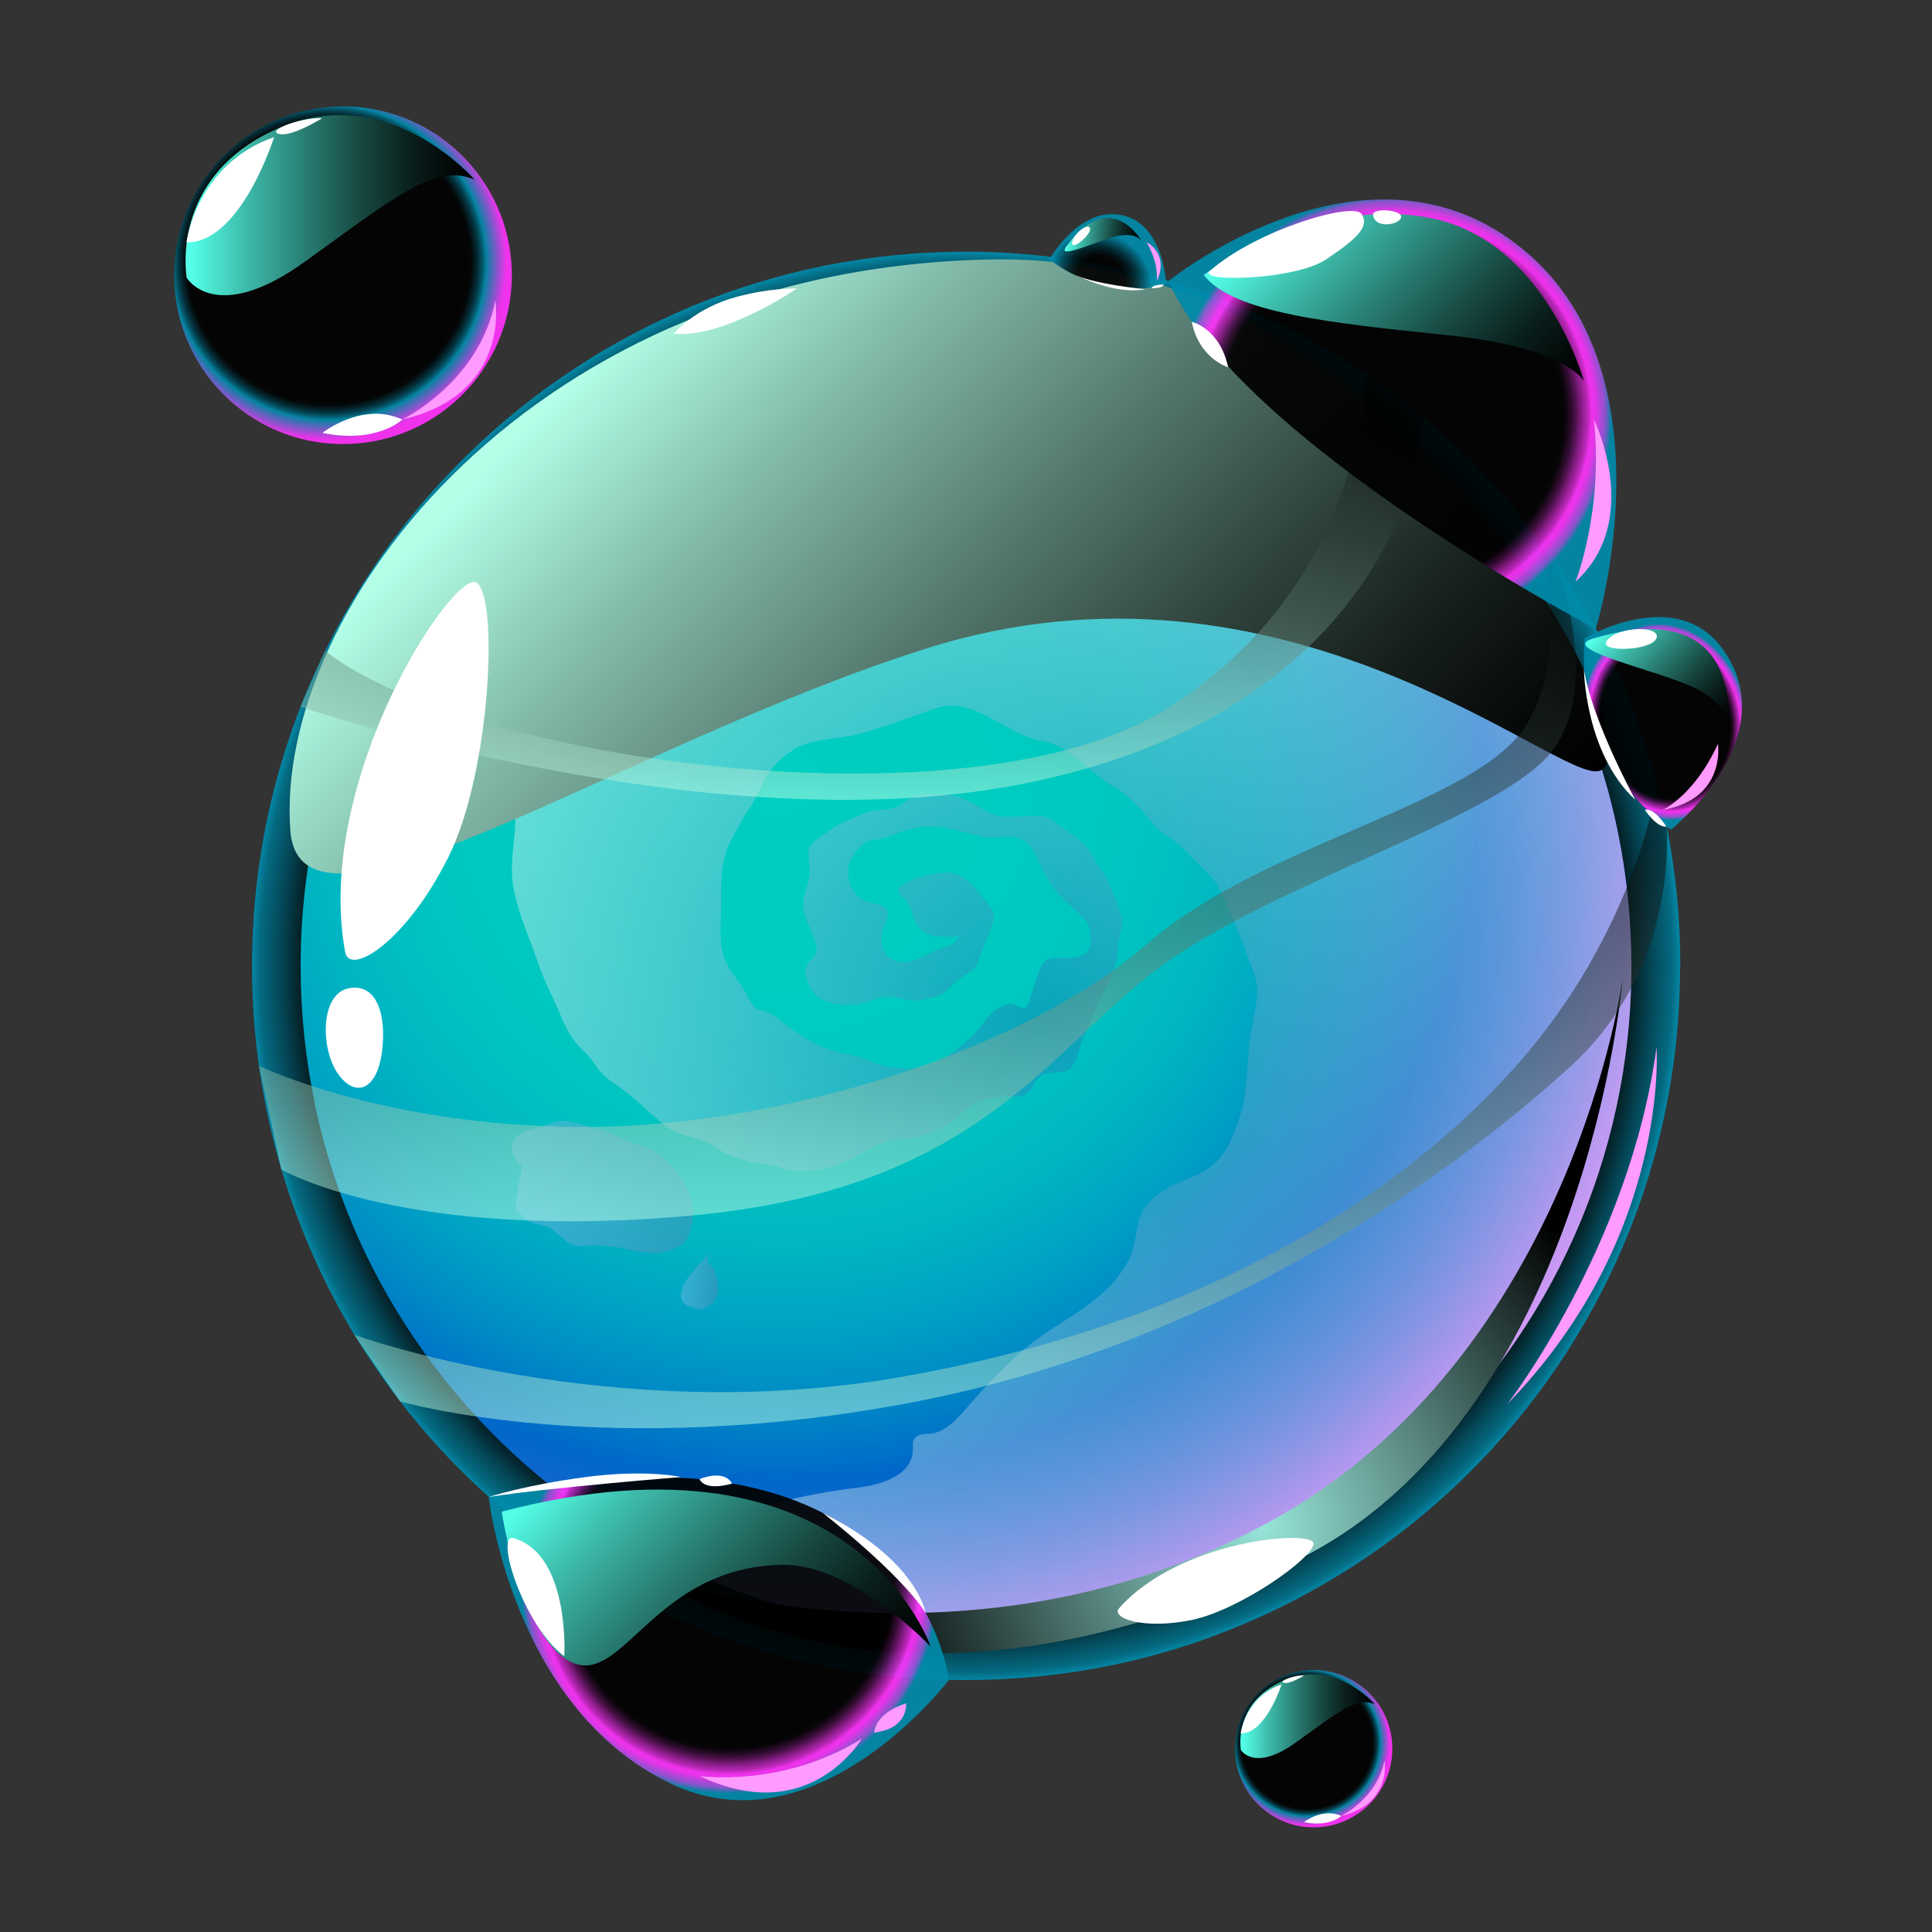 <svg width="48" height="48" viewBox="0 0 48 48" fill="none" xmlns="http://www.w3.org/2000/svg">
<rect x="0" y="0" width="48" height="48" fill="#333333" stroke="none"/>
<path style="mix-blend-mode:screen" opacity="0.92" fill-rule="evenodd" clip-rule="evenodd" d="M41.741 24.002C41.741 29.131 39.567 33.748 36.084 36.99C34.423 38.54 32.458 39.768 30.298 40.592C28.341 41.338 26.219 41.74 24 41.74C23.214 41.74 22.433 41.687 21.675 41.59C20.974 41.499 20.287 41.366 19.613 41.192C18.015 40.783 16.504 40.159 15.111 39.349C14.229 38.836 13.391 38.253 12.613 37.597C10.777 36.062 9.256 34.16 8.164 32.007C7.48 30.653 6.963 29.198 6.642 27.676C6.639 27.673 6.639 27.666 6.639 27.662C6.391 26.479 6.262 25.255 6.262 23.998C6.262 20.498 7.277 17.232 9.029 14.479C9.769 13.309 10.648 12.238 11.636 11.275C14.829 8.166 19.194 6.253 24 6.253C24.39 6.253 24.771 6.264 25.155 6.292C27.168 6.424 29.091 6.889 30.867 7.632C31.178 7.764 31.481 7.901 31.785 8.047C33.073 8.675 34.273 9.453 35.362 10.368C35.728 10.671 36.084 10.992 36.426 11.327C36.548 11.446 36.67 11.572 36.789 11.694C39.86 14.88 41.748 19.217 41.748 23.995L41.741 24.002Z" fill="url(#paint0_radial_5119_14555)"/>
<path fill-rule="evenodd" clip-rule="evenodd" d="M40.53 24.002C40.53 28.782 38.502 33.085 35.257 36.104C33.707 37.548 31.879 38.693 29.865 39.461C28.04 40.155 26.065 40.532 23.996 40.532C23.263 40.532 22.537 40.483 21.829 40.392C21.176 40.309 20.534 40.183 19.906 40.023C18.416 39.642 17.009 39.059 15.711 38.306C14.888 37.828 14.11 37.283 13.384 36.673C11.674 35.242 10.257 33.469 9.238 31.462C8.599 30.199 8.118 28.845 7.821 27.428C7.821 27.428 7.821 27.418 7.821 27.415C7.591 26.312 7.469 25.171 7.469 24.002C7.469 20.739 8.414 17.696 10.048 15.131C10.739 14.042 11.555 13.044 12.476 12.147C15.453 9.251 19.518 7.468 23.999 7.468C24.362 7.468 24.718 7.478 25.074 7.503C26.951 7.625 28.742 8.058 30.396 8.752C30.685 8.874 30.968 9.003 31.251 9.139C32.451 9.726 33.568 10.451 34.583 11.303C34.925 11.585 35.257 11.886 35.574 12.196C35.69 12.308 35.801 12.423 35.913 12.538C38.774 15.508 40.533 19.549 40.533 24.002H40.53Z" fill="url(#paint1_radial_5119_14555)"/>
<path style="mix-blend-mode:multiply" opacity="0.4" fill-rule="evenodd" clip-rule="evenodd" d="M40.533 24.002C40.533 28.783 38.505 33.085 35.26 36.104C33.71 37.549 31.882 38.693 29.868 39.461C28.043 40.155 26.068 40.532 23.999 40.532C23.266 40.532 22.54 40.483 21.832 40.393C19.623 40.103 17.557 39.377 15.714 38.306C16.262 38.166 16.8 37.978 17.351 37.838C18.667 37.5 19.923 37.116 21.273 36.966C21.814 36.903 22.655 36.69 22.68 36.038C22.687 35.853 22.648 35.804 22.763 35.703C22.889 35.591 23.039 35.643 23.196 35.608C23.58 35.525 23.887 35.127 24.131 34.848C24.529 34.387 24.962 33.951 25.419 33.546C26.305 32.768 27.478 32.408 28.047 31.292C28.2 30.985 28.214 30.671 28.291 30.342C28.378 29.973 28.654 29.721 28.975 29.536C29.373 29.309 29.802 29.229 30.162 28.919C30.497 28.629 30.66 28.182 30.793 27.774C31.009 27.097 30.974 26.413 31.069 25.722C31.118 25.373 31.219 25.035 31.233 24.679C31.25 24.34 31.111 24.075 30.999 23.758C30.811 23.22 30.559 22.665 30.329 22.145C30.242 21.95 30.109 21.786 29.952 21.643C29.722 21.43 29.519 21.189 29.286 20.98C29.122 20.833 28.916 20.739 28.755 20.589C28.63 20.47 28.525 20.31 28.41 20.184C28.197 19.957 27.98 19.724 27.708 19.57C27.052 19.207 26.665 18.547 25.897 18.415C24.962 18.254 24.201 17.256 23.207 17.609C22.568 17.836 21.94 18.08 21.27 18.251C20.841 18.359 20.352 18.349 19.947 18.509C19.692 18.61 19.42 18.827 19.239 19.029C18.96 19.336 18.852 19.751 18.618 20.086C18.443 20.338 18.328 20.582 18.178 20.851C17.885 21.388 17.916 21.884 17.916 22.484C17.916 22.801 17.885 23.14 17.916 23.457C17.955 23.845 18.143 24.12 18.377 24.421C18.517 24.599 18.614 24.906 18.789 25.049C18.879 25.122 18.963 25.101 19.061 25.143C19.228 25.216 19.288 25.282 19.431 25.391C19.863 25.715 20.296 26.022 20.83 26.141C21.113 26.2 21.361 26.246 21.615 26.361C21.818 26.455 22.086 26.518 22.317 26.539C22.872 26.595 23.357 26.403 23.775 26.061C24.037 25.851 24.243 25.68 24.445 25.401C24.557 25.248 24.627 25.153 24.787 25.059C24.896 24.996 25.014 24.927 25.143 24.941C25.252 24.954 25.363 25.094 25.478 25.024C25.576 24.965 25.635 24.654 25.67 24.56C25.737 24.393 25.782 24.187 25.859 24.026C25.991 23.744 26.215 23.81 26.483 23.803C26.672 23.803 26.906 23.785 27.028 23.621C27.139 23.464 27.111 23.119 27.028 22.962C26.902 22.732 26.574 22.508 26.393 22.32C26.25 22.173 26.134 22.013 26.023 21.842C25.81 21.51 25.719 20.913 25.265 20.812C25.084 20.77 24.843 20.805 24.658 20.805C24.442 20.809 24.295 20.753 24.09 20.708C23.772 20.634 23.482 20.537 23.151 20.533C22.739 20.526 22.39 20.652 22.013 20.809C21.853 20.875 21.72 20.844 21.573 20.892C21.389 20.955 21.116 21.329 21.088 21.503C21.026 21.88 21.165 22.247 21.528 22.396C21.647 22.445 21.922 22.466 22.01 22.564C22.125 22.693 22.027 22.861 21.968 23.007C21.821 23.381 21.898 23.827 22.362 23.897C22.676 23.942 22.983 23.74 23.245 23.618C23.468 23.506 23.828 23.478 23.828 23.189C23.81 23.325 23.58 23.272 23.468 23.272C23.238 23.272 23.098 23.269 22.917 23.122C22.742 22.979 22.725 22.861 22.655 22.655C22.624 22.571 22.572 22.463 22.519 22.386C22.481 22.33 22.359 22.253 22.338 22.194C22.212 21.863 23.227 21.706 23.423 21.685C23.849 21.636 24.142 21.939 24.386 22.26C24.494 22.407 24.707 22.609 24.697 22.787C24.69 22.955 24.55 23.244 24.484 23.405C24.414 23.573 24.362 23.733 24.306 23.89C24.236 24.093 24.131 24.131 23.953 24.239C23.779 24.347 23.65 24.497 23.5 24.63C23.336 24.776 23.13 24.79 22.921 24.839C22.606 24.916 22.327 24.749 22.01 24.77C21.748 24.784 21.521 24.933 21.263 24.951C20.718 24.986 20.233 24.919 20.045 24.33C19.961 24.078 20.031 23.963 20.185 23.803C20.349 23.632 20.293 23.478 20.209 23.276C20.111 23.042 20.003 22.819 19.958 22.567C19.916 22.316 20.066 22.03 20.108 21.775C20.146 21.562 20.041 21.266 20.108 21.064C20.171 20.886 20.537 20.704 20.687 20.582C20.883 20.425 21.155 20.359 21.381 20.243C21.661 20.097 21.856 20.142 22.142 20.093C22.376 20.052 22.502 19.87 22.711 19.786C22.941 19.696 23.259 19.741 23.507 19.744C23.782 19.751 23.929 19.839 24.17 19.957C24.4 20.072 24.602 20.25 24.871 20.282C25.182 20.317 25.503 20.257 25.81 20.271C26.12 20.289 26.225 20.449 26.459 20.61C26.717 20.788 26.892 20.892 27.08 21.158C27.171 21.283 27.216 21.437 27.307 21.555C27.408 21.692 27.481 21.765 27.544 21.929C27.631 22.156 27.747 22.351 27.806 22.585C27.841 22.725 27.89 22.84 27.879 22.986C27.862 23.171 27.785 23.328 27.782 23.52C27.774 23.946 27.621 24.26 27.433 24.64C27.244 25.014 27.087 25.408 26.913 25.788C26.794 26.047 26.77 26.56 26.421 26.626C26.239 26.661 26.061 26.626 25.887 26.72C25.705 26.814 25.681 27.024 25.538 27.156C25.402 27.282 25.231 27.24 25.049 27.24C24.773 27.24 24.533 27.282 24.274 27.394C23.971 27.523 23.765 27.83 23.461 27.983C23.221 28.106 22.924 28.217 22.666 28.28C22.474 28.329 22.285 28.28 22.09 28.339C21.643 28.472 21.27 28.765 20.837 28.926C20.502 29.048 20.076 29.128 19.713 29.097C19.563 29.083 19.445 29.023 19.302 28.978C19.078 28.912 18.845 28.912 18.614 28.852C18.433 28.807 18.258 28.741 18.084 28.678C17.906 28.612 17.791 28.479 17.623 28.402C17.236 28.217 16.862 28.238 16.506 27.952C16.063 27.589 15.676 27.181 15.194 26.87C14.995 26.738 14.863 26.57 14.734 26.378C14.619 26.207 14.482 26.106 14.353 25.959C14.162 25.74 14.032 25.481 13.924 25.216C13.743 24.78 13.526 24.389 13.373 23.939C13.156 23.3 12.877 22.714 12.755 22.044C12.657 21.489 12.78 21.001 12.8 20.46C12.8 20.334 12.821 20.181 12.8 20.058C12.762 19.853 12.584 19.716 12.451 19.566C12.019 19.074 11.642 18.582 11.405 17.965C11.164 17.337 11.045 16.569 11.248 15.916C11.436 15.323 11.803 14.995 12.287 14.636C12.759 14.283 13.296 14.018 13.816 13.753C14.053 13.631 14.277 13.46 14.528 13.369C14.786 13.275 15.09 13.229 15.358 13.156C15.596 13.093 15.791 13.069 15.997 12.922C16.21 12.769 16.447 12.601 16.643 12.427C16.883 12.21 17.075 11.987 17.393 11.903C17.829 11.788 18.286 11.655 18.729 11.565C19.277 11.45 19.951 11.6 20.495 11.659C21.043 11.718 21.573 11.725 22.128 11.725C22.589 11.725 23.025 11.652 23.482 11.634C23.65 11.627 23.824 11.652 23.992 11.642C24.267 11.627 24.529 11.505 24.794 11.439C25.304 11.306 25.782 11.059 26.281 10.895C26.668 10.766 27.038 10.78 27.436 10.713C27.855 10.647 28.284 10.504 28.71 10.486C29.083 10.472 29.477 10.329 29.812 10.532C30.434 10.916 30.831 11.572 31.449 11.945C32.102 12.339 32.834 12.619 33.536 12.898C33.777 12.992 34.049 12.88 34.269 12.964C34.38 13.006 34.496 13.18 34.576 13.275C34.691 13.194 34.656 13.079 34.66 12.957C34.67 12.783 34.75 12.65 34.754 12.469C34.754 12.256 34.778 12.022 34.743 11.812C34.726 11.708 34.583 11.45 34.579 11.303C34.921 11.586 35.253 11.886 35.57 12.196C38.631 15.194 40.529 19.375 40.529 24.002H40.533Z" fill="url(#paint2_radial_5119_14555)"/>
<path style="mix-blend-mode:multiply" opacity="0.3" fill-rule="evenodd" clip-rule="evenodd" d="M12.978 29.006C12.88 29.369 12.825 29.739 12.807 30.109C12.901 30.084 13.044 30.308 13.153 30.353C13.348 30.44 13.54 30.412 13.718 30.541C13.879 30.657 14.07 30.88 14.259 30.939C14.377 30.977 14.545 30.943 14.674 30.943C14.946 30.943 15.184 30.957 15.449 31.009C15.721 31.065 16.077 31.155 16.356 31.128C16.548 31.107 16.841 31.006 16.988 30.887C17.138 30.761 17.204 30.388 17.215 30.192C17.246 29.589 16.803 29.02 16.349 28.664C16.115 28.479 15.847 28.479 15.585 28.343C15.274 28.182 14.999 28.088 14.657 27.994C14.454 27.938 14.175 27.84 13.966 27.844C13.76 27.851 13.526 27.976 13.331 28.029C13.128 28.081 12.933 28.113 12.797 28.291C12.647 28.482 12.716 28.765 12.978 28.999V29.006Z" fill="url(#paint3_linear_5119_14555)"/>
<path style="mix-blend-mode:multiply" opacity="0.3" fill-rule="evenodd" clip-rule="evenodd" d="M17.651 31.121C17.546 31.246 16.569 32.094 17.051 32.429C17.082 32.454 17.281 32.502 17.316 32.51C17.466 32.548 17.49 32.523 17.612 32.447C17.843 32.297 17.874 32.049 17.818 31.791C17.808 31.738 17.756 31.578 17.731 31.525C17.686 31.435 17.584 31.407 17.564 31.299L17.651 31.121Z" fill="url(#paint4_linear_5119_14555)"/>
<path style="mix-blend-mode:multiply" opacity="0.3" fill-rule="evenodd" clip-rule="evenodd" d="M23.293 9.698C23.471 9.61 24.032 9.268 24.347 9.237C24.448 9.227 24.591 9.258 24.703 9.258C24.94 9.258 25.149 9.216 25.324 9.408C25.456 9.555 25.519 9.705 25.421 9.869C25.285 10.099 24.926 10.27 24.703 10.403C24.176 10.706 23.478 10.999 22.846 10.937C22.343 10.888 21.89 10.514 21.461 10.287C21.136 10.116 20.55 9.799 20.944 9.408C21.265 9.09 21.75 8.916 22.194 8.899C22.392 8.892 22.877 8.822 23.035 8.94C23.209 9.073 23.017 9.635 23.383 9.607L23.296 9.694L23.293 9.698Z" fill="url(#paint5_linear_5119_14555)"/>
<path style="mix-blend-mode:screen" fill-rule="evenodd" clip-rule="evenodd" d="M7.213 20.631C7.465 24.002 15.355 18.544 22.99 16.119C31.951 13.271 38.746 19.49 39.74 19.151C41.293 18.621 34.914 6.288 24.697 6.445C13.188 6.623 6.809 15.19 7.213 20.631Z" fill="url(#paint6_linear_5119_14555)"/>
<path style="mix-blend-mode:screen" fill-rule="evenodd" clip-rule="evenodd" d="M16.25 39.192C16.25 39.192 24.095 41.925 31.59 37.782C39.083 33.64 40.318 24.291 40.318 24.291C40.318 24.291 39.4 35.284 32.163 38.791C24.929 42.298 19.513 41.22 16.25 39.192Z" fill="url(#paint7_radial_5119_14555)"/>
<path style="mix-blend-mode:screen" opacity="0.5" fill-rule="evenodd" clip-rule="evenodd" d="M6.434 26.483L6.988 29.055C6.988 29.055 10.07 30.859 17.217 30.196C24.363 29.533 26.059 26.04 28.851 24.002C31.639 21.967 37.048 20.366 38.462 18.778C39.871 17.19 38.674 14.025 38.674 14.025L38.133 13.274C38.133 13.274 39.135 15.979 37.935 17.986C36.734 19.992 31.412 20.913 28.502 23.45C25.592 25.987 19.694 27.962 14.666 27.997C9.637 28.032 6.441 26.483 6.441 26.483H6.434Z" fill="url(#paint8_linear_5119_14555)"/>
<path style="mix-blend-mode:screen" opacity="0.5" fill-rule="evenodd" clip-rule="evenodd" d="M8.805 33.166L9.939 34.816C9.939 34.816 15.076 36.32 22.791 34.816C30.507 33.312 36.321 28.964 39.032 26.483C41.743 24.002 41.405 20.533 41.405 20.533L41.164 19.49C41.164 19.49 40.679 23.098 37.667 26.483C34.656 29.868 29.638 32.935 22.414 34.205C15.191 35.476 8.808 33.166 8.808 33.166H8.805Z" fill="url(#paint9_linear_5119_14555)"/>
<path style="mix-blend-mode:screen" opacity="0.5" fill-rule="evenodd" clip-rule="evenodd" d="M7.465 17.56C7.465 17.56 17.543 20.997 25.332 19.49C33.121 17.982 35.204 12.947 35.354 10.375L33.927 9.3C33.927 9.3 33.958 14.468 29.024 17.588C24.09 20.708 11.46 18.855 8.076 16.171L7.465 17.56Z" fill="url(#paint10_linear_5119_14555)"/>
<path fill-rule="evenodd" clip-rule="evenodd" d="M8.574 23.649C8.686 24.27 10.089 23.402 11.139 21.297C12.189 19.193 12.392 14.855 11.844 14.479C11.296 14.102 7.792 19.35 8.574 23.649Z" fill="white"/>
<path fill-rule="evenodd" clip-rule="evenodd" d="M27.806 39.95C27.586 40.197 28.395 40.494 29.599 40.25C30.803 40.005 32.656 38.69 32.635 38.344C32.614 37.999 29.324 38.246 27.806 39.953V39.95Z" fill="white"/>
<path fill-rule="evenodd" clip-rule="evenodd" d="M8.669 24.553C7.939 24.689 7.957 26.109 8.425 26.717C8.889 27.327 9.478 27.038 9.517 25.792C9.541 25.024 9.273 24.438 8.669 24.553Z" fill="white"/>
<path fill-rule="evenodd" clip-rule="evenodd" d="M37.453 34.879C37.453 34.879 40.496 30.946 41.156 26.019C41.156 26.019 41.501 30.712 37.453 34.879Z" fill="#FF9AFF"/>
<path style="mix-blend-mode:screen" opacity="0.92" fill-rule="evenodd" clip-rule="evenodd" d="M29.027 6.986C29.027 6.986 33.634 3.259 37.455 5.904C41.74 8.874 39.646 15.627 39.646 15.627C39.646 15.627 30.793 10.971 29.027 6.983V6.986Z" fill="url(#paint11_radial_5119_14555)"/>
<path style="mix-blend-mode:screen" opacity="0.92" fill-rule="evenodd" clip-rule="evenodd" d="M12.141 37.193C12.141 37.193 12.72 42.406 16.639 44.301C20.296 46.07 23.576 41.736 23.576 41.736C23.576 41.736 22.791 34.816 12.141 37.193Z" fill="url(#paint12_radial_5119_14555)"/>
<path style="mix-blend-mode:screen" fill-rule="evenodd" clip-rule="evenodd" d="M29.906 6.833C30.643 7.778 33.036 8.023 35.989 8.33C38.941 8.637 39.353 9.474 39.353 9.474C39.353 9.474 38.414 5.992 35.549 5.419C32.684 4.847 29.906 6.829 29.906 6.829V6.833Z" fill="url(#paint13_linear_5119_14555)"/>
<path style="mix-blend-mode:screen" fill-rule="evenodd" clip-rule="evenodd" d="M12.465 37.556C12.465 37.556 12.936 40.731 14.213 41.303C15.49 41.876 16.251 38.944 19.416 38.878C21.182 38.84 23.119 40.906 23.119 40.906C23.119 40.906 21.224 35.263 12.468 37.556H12.465Z" fill="url(#paint14_linear_5119_14555)"/>
<path fill-rule="evenodd" clip-rule="evenodd" d="M17.379 44.123C17.379 44.123 19.434 44.427 21.409 43.198C21.409 43.198 20.115 45.432 17.379 44.123Z" fill="#FF9AFF"/>
<path fill-rule="evenodd" clip-rule="evenodd" d="M39.141 14.457C39.141 14.457 39.839 12.716 39.601 10.427C39.601 10.427 40.833 12.915 39.141 14.457Z" fill="#FF9AFF"/>
<path fill-rule="evenodd" clip-rule="evenodd" d="M30.053 6.731C29.728 7.018 32.175 6.962 32.946 6.445C33.717 5.929 34.028 5.632 33.829 5.318C33.63 5.004 31.215 5.709 30.053 6.735V6.731Z" fill="white"/>
<path fill-rule="evenodd" clip-rule="evenodd" d="M34.114 5.346C34.083 5.154 34.826 5.207 34.812 5.391C34.798 5.576 34.17 5.706 34.114 5.346Z" fill="white"/>
<path fill-rule="evenodd" clip-rule="evenodd" d="M12.764 38.215C12.282 38.072 12.991 40.375 14.02 41.15C14.02 41.15 14.17 38.63 12.764 38.215Z" fill="white"/>
<path style="mix-blend-mode:screen" opacity="0.92" fill-rule="evenodd" clip-rule="evenodd" d="M39.372 15.854C39.372 15.854 41.616 14.534 42.774 16.091C44.418 18.3 41.515 20.613 41.515 20.613C41.515 20.613 39.107 19.109 39.372 15.854Z" fill="url(#paint15_radial_5119_14555)"/>
<path style="mix-blend-mode:screen" fill-rule="evenodd" clip-rule="evenodd" d="M39.571 15.867C38.684 16.133 41.245 16.66 42.128 17.103C43.011 17.546 42.92 18.073 42.92 18.073C42.92 18.073 43.406 14.723 39.571 15.867Z" fill="url(#paint16_linear_5119_14555)"/>
<path fill-rule="evenodd" clip-rule="evenodd" d="M41.316 20.121C41.316 20.121 42.105 19.751 42.681 18.481C42.681 18.481 42.897 19.842 41.316 20.121Z" fill="#FF9AFF"/>
<path fill-rule="evenodd" clip-rule="evenodd" d="M39.922 15.916C39.685 16.22 41.036 16.174 41.154 15.857C41.273 15.539 40.209 15.55 39.922 15.916Z" fill="white"/>
<path fill-rule="evenodd" clip-rule="evenodd" d="M39.352 16.625C39.352 16.625 39.373 18.704 40.629 19.873C40.629 19.873 39.544 17.884 39.352 16.625Z" fill="white"/>
<path fill-rule="evenodd" clip-rule="evenodd" d="M40.867 20.121C40.867 20.121 41.16 20.568 41.401 20.537C41.401 20.537 41.097 20.052 40.867 20.121Z" fill="white"/>
<path style="mix-blend-mode:screen" opacity="0.92" fill-rule="evenodd" clip-rule="evenodd" d="M26.074 6.445C26.074 6.445 26.695 5.332 27.606 5.322C28.9 5.308 28.977 7.053 28.977 7.053C28.977 7.053 27.599 7.583 26.07 6.449L26.074 6.445Z" fill="url(#paint17_radial_5119_14555)"/>
<path style="mix-blend-mode:screen" fill-rule="evenodd" clip-rule="evenodd" d="M26.487 6.128C26.232 6.48 27.338 5.946 27.795 5.859C28.249 5.772 28.368 5.995 28.368 5.995C28.368 5.995 27.59 4.606 26.487 6.131V6.128Z" fill="url(#paint18_linear_5119_14555)"/>
<path fill-rule="evenodd" clip-rule="evenodd" d="M28.736 6.99C28.736 6.99 28.813 6.588 28.488 6.016C28.488 6.016 29.068 6.309 28.736 6.99Z" fill="#FF9AFF"/>
<path fill-rule="evenodd" clip-rule="evenodd" d="M26.637 6.044C26.637 6.226 27.125 5.821 27.08 5.671C27.035 5.521 26.64 5.828 26.637 6.044Z" fill="white"/>
<path fill-rule="evenodd" clip-rule="evenodd" d="M26.621 6.791C26.621 6.791 27.661 7.339 28.453 7.185C28.453 7.185 27.155 7.067 26.621 6.791Z" fill="white"/>
<path fill-rule="evenodd" clip-rule="evenodd" d="M28.613 7.161C28.613 7.161 28.864 7.171 28.917 7.073C28.917 7.073 28.648 7.056 28.613 7.161Z" fill="white"/>
<path fill-rule="evenodd" clip-rule="evenodd" d="M29.609 7.995C29.609 7.995 30.307 8.155 30.513 9.125C30.513 9.125 29.794 8.916 29.609 7.995Z" fill="white"/>
<path fill-rule="evenodd" clip-rule="evenodd" d="M12.141 37.193C12.141 37.193 13.037 36.896 14.552 36.697C16.067 36.498 16.921 36.697 16.921 36.697C16.921 36.697 13.596 36.962 12.141 37.193Z" fill="white"/>
<path fill-rule="evenodd" clip-rule="evenodd" d="M20.445 37.59C20.445 37.59 22.34 39.063 22.993 40.065C22.993 40.065 22.797 38.77 20.445 37.59Z" fill="white"/>
<path fill-rule="evenodd" clip-rule="evenodd" d="M16.738 8.291C16.738 8.291 17.251 7.656 18.305 7.374C19.153 7.147 19.631 7.185 19.799 7.164C19.799 7.164 18.002 8.41 16.738 8.291Z" fill="white"/>
<path fill-rule="evenodd" clip-rule="evenodd" d="M17.379 36.749C17.379 36.749 17.976 36.488 18.189 36.858C18.189 36.858 17.539 37.067 17.379 36.749Z" fill="white"/>
<path fill-rule="evenodd" clip-rule="evenodd" d="M21.719 43.045C21.719 43.045 21.726 42.567 22.511 42.319C22.511 42.319 22.581 42.947 21.719 43.045Z" fill="#FF9AFF"/>
<path style="mix-blend-mode:screen" opacity="0.92" d="M11.583 9.706C13.167 8.016 13.081 5.362 11.391 3.778C9.7 2.193 7.046 2.28 5.462 3.97C3.878 5.66 3.964 8.315 5.654 9.899C7.345 11.483 9.999 11.397 11.583 9.706Z" fill="url(#paint19_radial_5119_14555)"/>
<path style="mix-blend-mode:screen" fill-rule="evenodd" clip-rule="evenodd" d="M4.639 6.902C4.639 6.902 5.347 8.103 7.57 6.505C9.796 4.903 10.819 4.044 11.789 4.463C11.789 4.463 9.65 1.972 6.886 3.2C4.181 4.4 4.639 6.902 4.639 6.902Z" fill="url(#paint20_linear_5119_14555)"/>
<path fill-rule="evenodd" clip-rule="evenodd" d="M9.992 10.424C9.992 10.424 11.908 9.502 12.306 7.468C12.306 7.468 12.704 9.795 9.992 10.424Z" fill="#FF9AFF"/>
<path fill-rule="evenodd" clip-rule="evenodd" d="M4.633 6.02C4.633 6.02 4.881 4.079 6.81 3.406C6.81 3.406 5.983 6.044 4.633 6.02Z" fill="white"/>
<path fill-rule="evenodd" clip-rule="evenodd" d="M6.89 3.312C6.688 3.207 7.536 2.91 8.007 2.935C8.007 2.935 7.173 3.458 6.89 3.312Z" fill="white"/>
<path fill-rule="evenodd" clip-rule="evenodd" d="M8.012 10.755C8.012 10.755 9.003 9.963 9.994 10.424C9.994 10.424 9.366 11.034 8.012 10.755Z" fill="white"/>
<path style="mix-blend-mode:screen" opacity="0.92" fill-rule="evenodd" clip-rule="evenodd" d="M34.592 43.446C34.592 44.524 33.716 45.4 32.638 45.4C31.559 45.4 30.684 44.524 30.684 43.446C30.684 42.368 31.559 41.492 32.638 41.492C33.716 41.492 34.592 42.368 34.592 43.446Z" fill="url(#paint21_radial_5119_14555)"/>
<path style="mix-blend-mode:screen" fill-rule="evenodd" clip-rule="evenodd" d="M30.83 43.477C30.83 43.477 31.158 44.036 32.194 43.292C33.231 42.549 33.709 42.148 34.159 42.343C34.159 42.343 33.165 41.185 31.877 41.757C30.617 42.315 30.83 43.481 30.83 43.481V43.477Z" fill="url(#paint22_linear_5119_14555)"/>
<path fill-rule="evenodd" clip-rule="evenodd" d="M33.32 45.117C33.32 45.117 34.214 44.688 34.399 43.739C34.399 43.739 34.584 44.824 33.32 45.117Z" fill="#FF9AFF"/>
<path fill-rule="evenodd" clip-rule="evenodd" d="M30.824 43.066C30.824 43.066 30.939 42.162 31.84 41.848C31.84 41.848 31.452 43.076 30.824 43.066Z" fill="white"/>
<path fill-rule="evenodd" clip-rule="evenodd" d="M31.878 41.802C31.783 41.754 32.178 41.614 32.398 41.628C32.398 41.628 32.01 41.872 31.878 41.802Z" fill="white"/>
<path fill-rule="evenodd" clip-rule="evenodd" d="M32.398 45.271C32.398 45.271 32.859 44.901 33.323 45.118C33.323 45.118 33.03 45.4 32.398 45.271Z" fill="white"/>
<defs>
<radialGradient id="paint0_radial_5119_14555" cx="0" cy="0" r="1" gradientUnits="userSpaceOnUse" gradientTransform="translate(24 24.002) scale(17.741)">
<stop offset="0.89"/>
<stop offset="0.9" stop-color="#000405"/>
<stop offset="0.92" stop-color="#001216"/>
<stop offset="0.94" stop-color="#002831"/>
<stop offset="0.96" stop-color="#004758"/>
<stop offset="0.99" stop-color="#006F88"/>
<stop offset="1" stop-color="#008BAB"/>
</radialGradient>
<radialGradient id="paint1_radial_5119_14555" cx="0" cy="0" r="1" gradientUnits="userSpaceOnUse" gradientTransform="translate(19.313 19.312) scale(24.25)">
<stop stop-color="#00CEC0"/>
<stop offset="0.26" stop-color="#00CBC0"/>
<stop offset="0.38" stop-color="#00C4C0"/>
<stop offset="0.48" stop-color="#00B6C2"/>
<stop offset="0.56" stop-color="#00A4C3"/>
<stop offset="0.64" stop-color="#008BC5"/>
<stop offset="0.71" stop-color="#006EC8"/>
<stop offset="0.72" stop-color="#0068C9"/>
<stop offset="0.74" stop-color="#0667CA"/>
<stop offset="0.78" stop-color="#1A65CE"/>
<stop offset="0.83" stop-color="#3963D5"/>
<stop offset="0.88" stop-color="#655FDF"/>
<stop offset="0.93" stop-color="#9E5AEC"/>
<stop offset="0.99" stop-color="#E155FB"/>
<stop offset="1" stop-color="#F154FF"/>
</radialGradient>
<radialGradient id="paint2_radial_5119_14555" cx="0" cy="0" r="1" gradientUnits="userSpaceOnUse" gradientTransform="translate(25.841 25.478) scale(14.873)">
<stop stop-color="#1372B3"/>
<stop offset="1" stop-color="white"/>
</radialGradient>
<linearGradient id="paint3_linear_5119_14555" x1="12.716" y1="29.491" x2="17.215" y2="29.491" gradientUnits="userSpaceOnUse">
<stop stop-color="#B8C2FF"/>
<stop offset="1" stop-color="#7D72B3"/>
</linearGradient>
<linearGradient id="paint4_linear_5119_14555" x1="16.918" y1="31.826" x2="17.843" y2="31.826" gradientUnits="userSpaceOnUse">
<stop stop-color="#B8C2FF"/>
<stop offset="1" stop-color="#7D72B3"/>
</linearGradient>
<linearGradient id="paint5_linear_5119_14555" x1="20.815" y1="9.911" x2="25.47" y2="9.911" gradientUnits="userSpaceOnUse">
<stop stop-color="#B8C2FF"/>
<stop offset="1" stop-color="#7D72B3"/>
</linearGradient>
<linearGradient id="paint6_linear_5119_14555" x1="13.827" y1="9.069" x2="32.537" y2="26.804" gradientUnits="userSpaceOnUse">
<stop offset="0.02" stop-color="#B3FFE8"/>
<stop offset="0.21" stop-color="#83BBAA"/>
<stop offset="0.43" stop-color="#55796E"/>
<stop offset="0.62" stop-color="#30453E"/>
<stop offset="0.78" stop-color="#161F1C"/>
<stop offset="0.92" stop-color="#050807"/>
<stop offset="1"/>
</linearGradient>
<radialGradient id="paint7_radial_5119_14555" cx="0" cy="0" r="1" gradientUnits="userSpaceOnUse" gradientTransform="translate(31.371 37.936) scale(10.427)">
<stop stop-color="#97E5D9"/>
<stop offset="0.36" stop-color="#61938C"/>
<stop offset="1"/>
</radialGradient>
<linearGradient id="paint8_linear_5119_14555" x1="22.79" y1="30.342" x2="22.79" y2="13.274" gradientUnits="userSpaceOnUse">
<stop stop-color="#BDFFE8"/>
<stop offset="0.2" stop-color="#8ABBAA"/>
<stop offset="0.42" stop-color="#59796E"/>
<stop offset="0.61" stop-color="#33453E"/>
<stop offset="0.78" stop-color="#171F1C"/>
<stop offset="0.91" stop-color="#060807"/>
<stop offset="1"/>
</linearGradient>
<linearGradient id="paint9_linear_5119_14555" x1="25.112" y1="35.486" x2="25.112" y2="19.49" gradientUnits="userSpaceOnUse">
<stop stop-color="#BDFFE8"/>
<stop offset="0.2" stop-color="#8ABBAA"/>
<stop offset="0.42" stop-color="#59796E"/>
<stop offset="0.61" stop-color="#33453E"/>
<stop offset="0.78" stop-color="#171F1C"/>
<stop offset="0.91" stop-color="#060807"/>
<stop offset="1"/>
</linearGradient>
<linearGradient id="paint10_linear_5119_14555" x1="21.409" y1="19.873" x2="21.409" y2="9.3" gradientUnits="userSpaceOnUse">
<stop stop-color="#BDFFE8"/>
<stop offset="0.2" stop-color="#8ABBAA"/>
<stop offset="0.42" stop-color="#59796E"/>
<stop offset="0.61" stop-color="#33453E"/>
<stop offset="0.78" stop-color="#171F1C"/>
<stop offset="0.91" stop-color="#060807"/>
<stop offset="1"/>
</linearGradient>
<radialGradient id="paint11_radial_5119_14555" cx="0" cy="0" r="1" gradientUnits="userSpaceOnUse" gradientTransform="translate(34.593 10.294) scale(5.451)">
<stop offset="0.77"/>
<stop offset="0.79" stop-color="#050105"/>
<stop offset="0.8" stop-color="#160416"/>
<stop offset="0.82" stop-color="#320931"/>
<stop offset="0.84" stop-color="#581157"/>
<stop offset="0.86" stop-color="#891A87"/>
<stop offset="0.89" stop-color="#C426C2"/>
<stop offset="0.91" stop-color="#FF32FC"/>
<stop offset="0.92" stop-color="#FA33FA"/>
<stop offset="0.93" stop-color="#EE37F6"/>
<stop offset="0.94" stop-color="#D93FF0"/>
<stop offset="0.95" stop-color="#BB49E6"/>
<stop offset="0.97" stop-color="#9556DA"/>
<stop offset="0.98" stop-color="#6766CB"/>
<stop offset="0.99" stop-color="#3179BA"/>
<stop offset="1" stop-color="#008BAB"/>
</radialGradient>
<radialGradient id="paint12_radial_5119_14555" cx="0" cy="0" r="1" gradientUnits="userSpaceOnUse" gradientTransform="translate(18.132 39.377) scale(5.186)">
<stop offset="0.77"/>
<stop offset="0.79" stop-color="#050105"/>
<stop offset="0.8" stop-color="#160416"/>
<stop offset="0.82" stop-color="#320931"/>
<stop offset="0.84" stop-color="#581157"/>
<stop offset="0.86" stop-color="#891A87"/>
<stop offset="0.89" stop-color="#C426C2"/>
<stop offset="0.91" stop-color="#FF32FC"/>
<stop offset="0.92" stop-color="#FA33FA"/>
<stop offset="0.93" stop-color="#EE37F6"/>
<stop offset="0.94" stop-color="#D93FF0"/>
<stop offset="0.95" stop-color="#BB49E6"/>
<stop offset="0.97" stop-color="#9556DA"/>
<stop offset="0.98" stop-color="#6766CB"/>
<stop offset="0.99" stop-color="#3179BA"/>
<stop offset="1" stop-color="#008BAB"/>
</radialGradient>
<linearGradient id="paint13_linear_5119_14555" x1="31.801" y1="4.833" x2="38.096" y2="10.8" gradientUnits="userSpaceOnUse">
<stop offset="0.02" stop-color="#54FFE8"/>
<stop offset="0.21" stop-color="#3DBBAA"/>
<stop offset="0.43" stop-color="#27796E"/>
<stop offset="0.62" stop-color="#16453E"/>
<stop offset="0.78" stop-color="#0A1F1C"/>
<stop offset="0.92" stop-color="#020807"/>
<stop offset="1"/>
</linearGradient>
<linearGradient id="paint14_linear_5119_14555" x1="13.774" y1="36.177" x2="21.06" y2="43.08" gradientUnits="userSpaceOnUse">
<stop offset="0.02" stop-color="#54FFE8"/>
<stop offset="0.21" stop-color="#3DBBAA"/>
<stop offset="0.43" stop-color="#27796E"/>
<stop offset="0.62" stop-color="#16453E"/>
<stop offset="0.78" stop-color="#0A1F1C"/>
<stop offset="0.92" stop-color="#020807"/>
<stop offset="1"/>
</linearGradient>
<radialGradient id="paint15_radial_5119_14555" cx="0" cy="0" r="1" gradientUnits="userSpaceOnUse" gradientTransform="translate(41.374 17.935) rotate(-12.09) scale(2.039 2.457)">
<stop offset="0.77"/>
<stop offset="0.79" stop-color="#050105"/>
<stop offset="0.8" stop-color="#160416"/>
<stop offset="0.82" stop-color="#320931"/>
<stop offset="0.84" stop-color="#581157"/>
<stop offset="0.86" stop-color="#891A87"/>
<stop offset="0.89" stop-color="#C426C2"/>
<stop offset="0.91" stop-color="#FF32FC"/>
<stop offset="0.92" stop-color="#FA33FA"/>
<stop offset="0.93" stop-color="#EE37F6"/>
<stop offset="0.94" stop-color="#D93FF0"/>
<stop offset="0.95" stop-color="#BB49E6"/>
<stop offset="0.97" stop-color="#9556DA"/>
<stop offset="0.98" stop-color="#6766CB"/>
<stop offset="0.99" stop-color="#3179BA"/>
<stop offset="1" stop-color="#008BAB"/>
</radialGradient>
<linearGradient id="paint16_linear_5119_14555" x1="40.042" y1="15.281" x2="42.952" y2="18.038" gradientUnits="userSpaceOnUse">
<stop offset="0.02" stop-color="#54FFE8"/>
<stop offset="0.21" stop-color="#3DBBAA"/>
<stop offset="0.43" stop-color="#27796E"/>
<stop offset="0.62" stop-color="#16453E"/>
<stop offset="0.78" stop-color="#0A1F1C"/>
<stop offset="0.92" stop-color="#020807"/>
<stop offset="1"/>
</linearGradient>
<radialGradient id="paint17_radial_5119_14555" cx="0" cy="0" r="1" gradientUnits="userSpaceOnUse" gradientTransform="translate(27.357 6.877) rotate(-66.08) scale(1.063 1.281)">
<stop offset="0.42"/>
<stop offset="0.49" stop-color="#000405"/>
<stop offset="0.59" stop-color="#001216"/>
<stop offset="0.69" stop-color="#002831"/>
<stop offset="0.8" stop-color="#004758"/>
<stop offset="0.92" stop-color="#006F88"/>
<stop offset="1" stop-color="#008BAB"/>
</radialGradient>
<linearGradient id="paint18_linear_5119_14555" x1="26.494" y1="5.777" x2="28.372" y2="5.974" gradientUnits="userSpaceOnUse">
<stop offset="0.02" stop-color="#54FFE8"/>
<stop offset="0.21" stop-color="#3DBBAA"/>
<stop offset="0.43" stop-color="#27796E"/>
<stop offset="0.62" stop-color="#16453E"/>
<stop offset="0.78" stop-color="#0A1F1C"/>
<stop offset="0.92" stop-color="#020807"/>
<stop offset="1"/>
</linearGradient>
<radialGradient id="paint19_radial_5119_14555" cx="0" cy="0" r="1" gradientUnits="userSpaceOnUse" gradientTransform="translate(8.17 6.523) scale(4.488)">
<stop offset="0.77"/>
<stop offset="0.79" stop-color="#000405"/>
<stop offset="0.8" stop-color="#001216"/>
<stop offset="0.82" stop-color="#002831"/>
<stop offset="0.84" stop-color="#004758"/>
<stop offset="0.86" stop-color="#006F88"/>
<stop offset="0.87" stop-color="#008BAB"/>
<stop offset="0.98" stop-color="#FF32FC"/>
</radialGradient>
<linearGradient id="paint20_linear_5119_14555" x1="4.607" y1="5.098" x2="11.789" y2="5.098" gradientUnits="userSpaceOnUse">
<stop offset="0.02" stop-color="#54FFE8"/>
<stop offset="0.21" stop-color="#3DBBAA"/>
<stop offset="0.43" stop-color="#27796E"/>
<stop offset="0.62" stop-color="#16453E"/>
<stop offset="0.78" stop-color="#0A1F1C"/>
<stop offset="0.92" stop-color="#020807"/>
<stop offset="1"/>
</linearGradient>
<radialGradient id="paint21_radial_5119_14555" cx="0" cy="0" r="1" gradientUnits="userSpaceOnUse" gradientTransform="translate(32.474 43.3) scale(2.09 2.09)">
<stop offset="0.77"/>
<stop offset="0.79" stop-color="#000405"/>
<stop offset="0.8" stop-color="#001216"/>
<stop offset="0.82" stop-color="#002831"/>
<stop offset="0.84" stop-color="#004758"/>
<stop offset="0.86" stop-color="#006F88"/>
<stop offset="0.87" stop-color="#008BAB"/>
<stop offset="0.98" stop-color="#FF32FC"/>
</radialGradient>
<linearGradient id="paint22_linear_5119_14555" x1="30.816" y1="42.636" x2="34.159" y2="42.636" gradientUnits="userSpaceOnUse">
<stop offset="0.02" stop-color="#54FFE8"/>
<stop offset="0.21" stop-color="#3DBBAA"/>
<stop offset="0.43" stop-color="#27796E"/>
<stop offset="0.62" stop-color="#16453E"/>
<stop offset="0.78" stop-color="#0A1F1C"/>
<stop offset="0.92" stop-color="#020807"/>
<stop offset="1"/>
</linearGradient>
</defs>
</svg>

